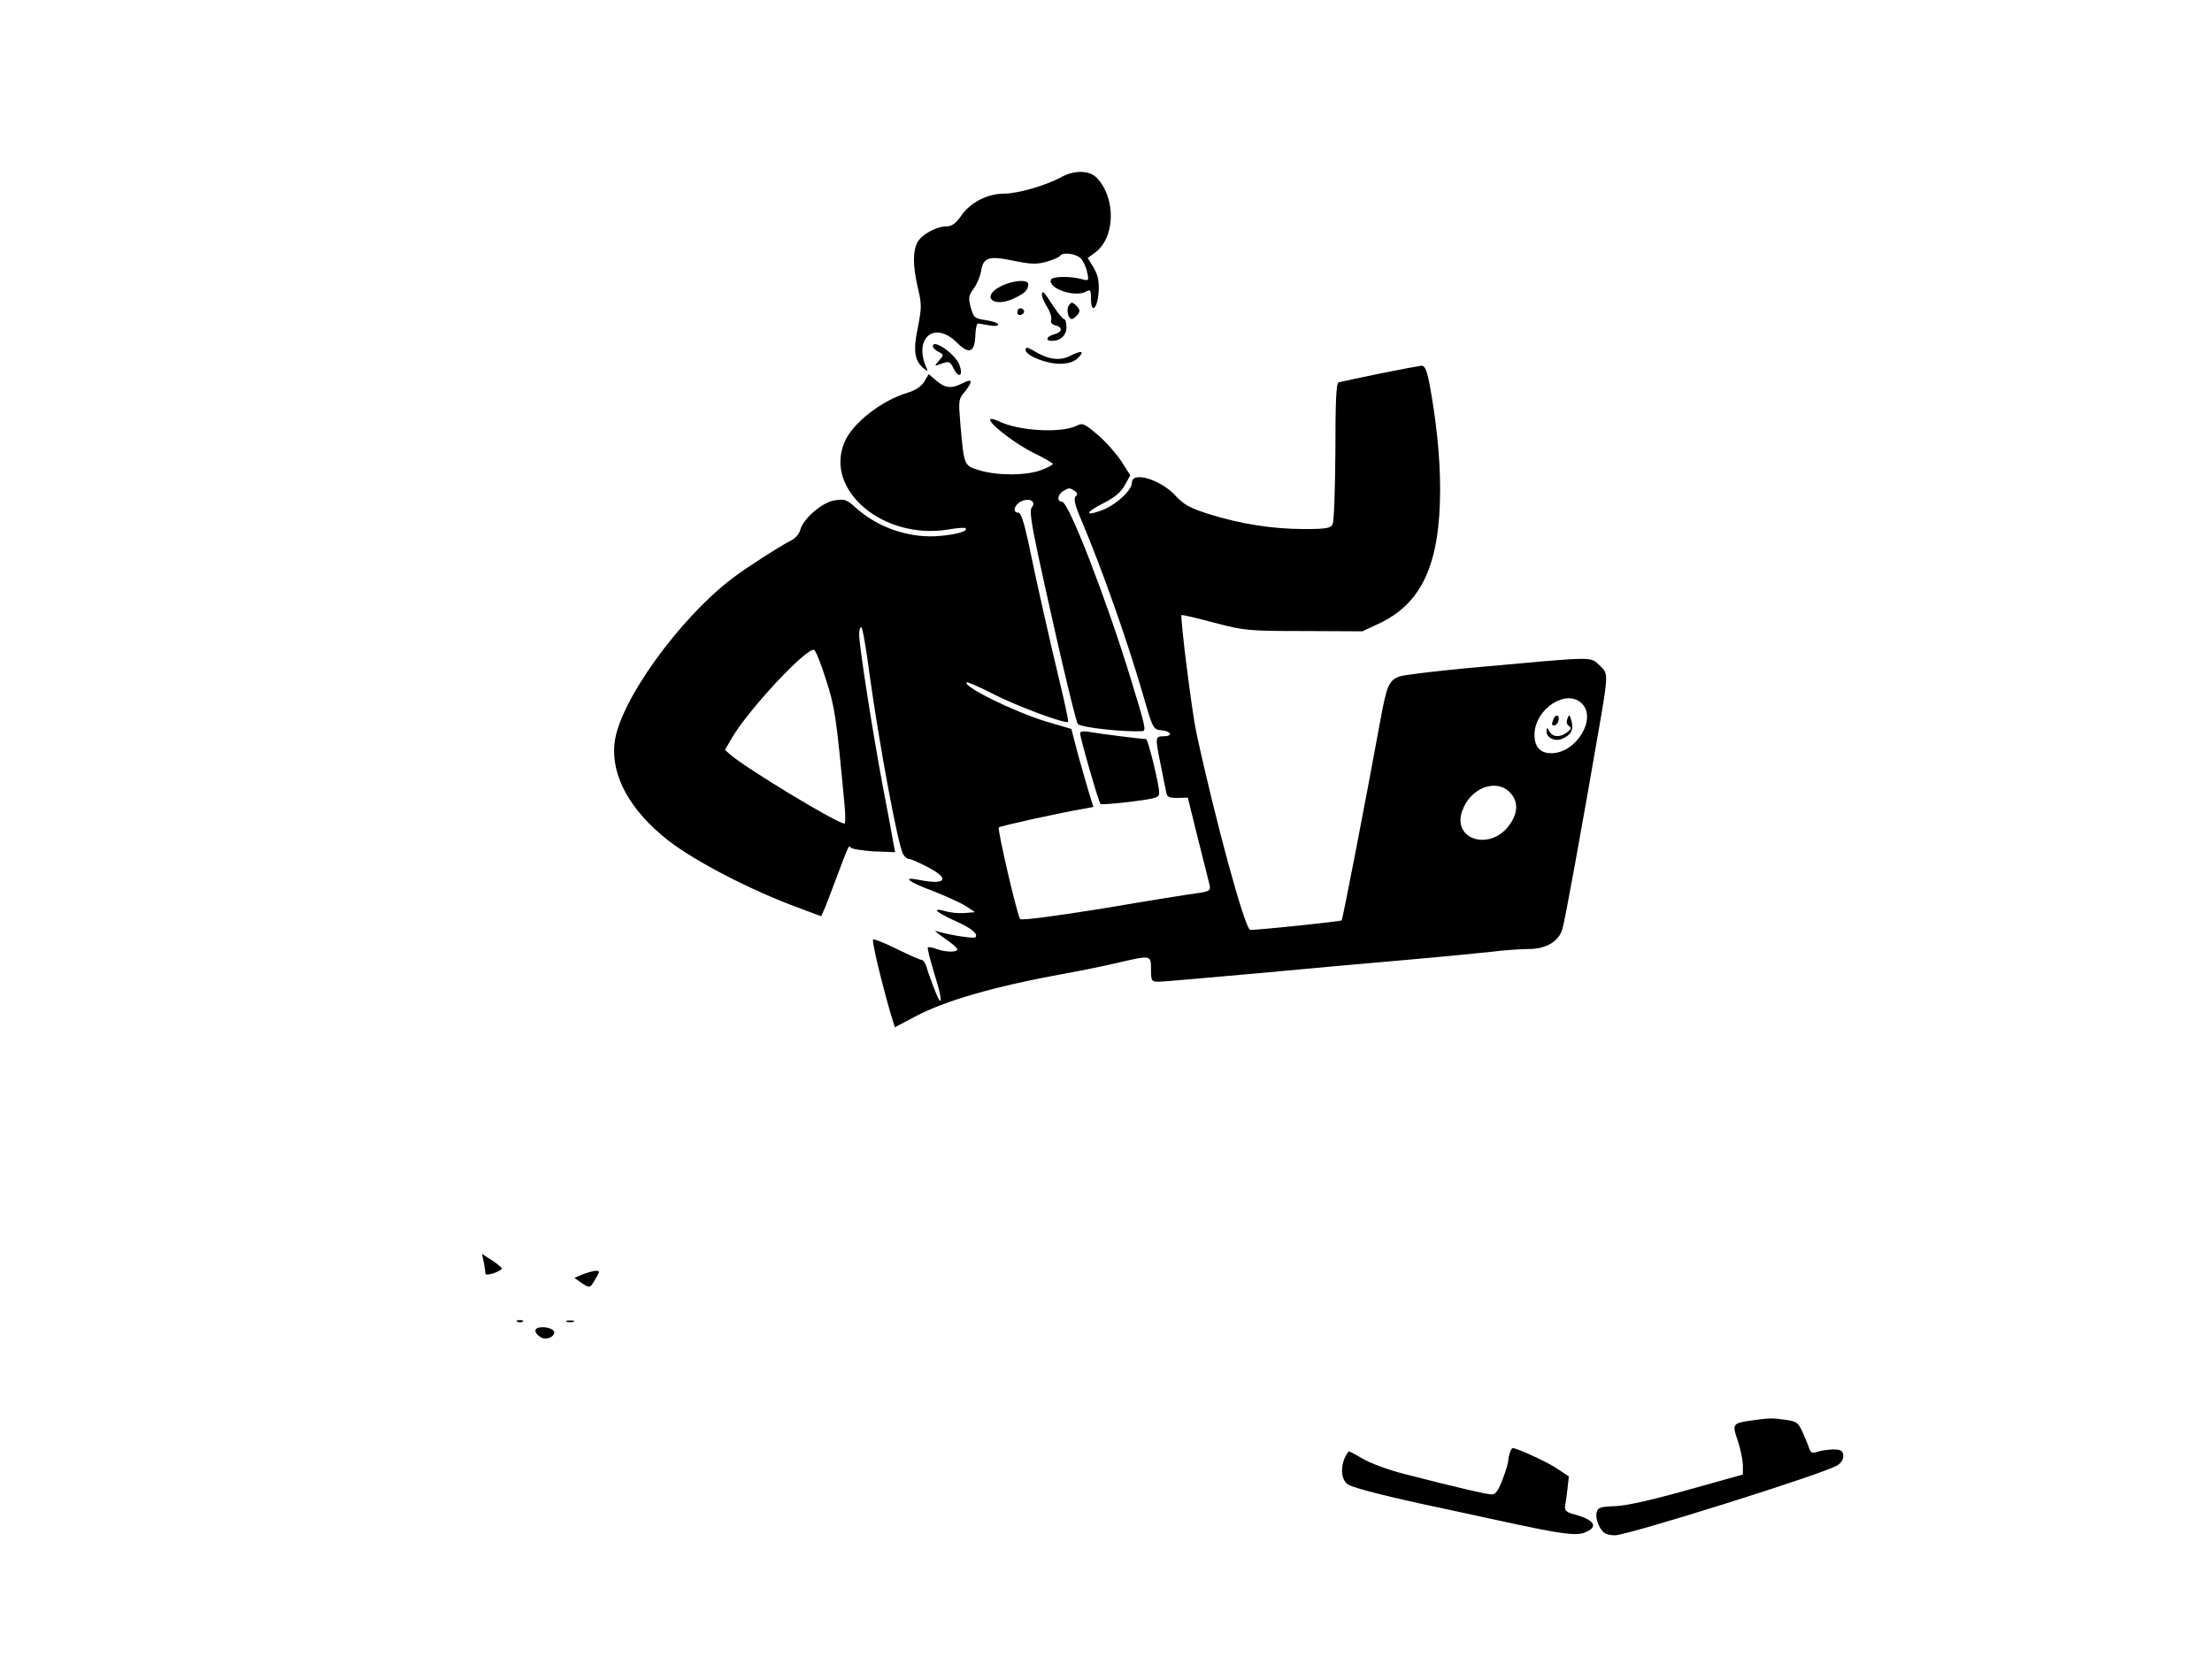 <?xml version="1.0" standalone="no"?>
<!DOCTYPE svg PUBLIC "-//W3C//DTD SVG 20010904//EN"
 "http://www.w3.org/TR/2001/REC-SVG-20010904/DTD/svg10.dtd">
<svg version="1.0" xmlns="http://www.w3.org/2000/svg"
 width="811pt" height="613pt" viewBox="0 0 811 613"
 preserveAspectRatio="xMidYMid meet">

<g transform="translate(0,613) scale(0.1,-0.1)"
fill="#000000" stroke="none">
<path d="M3890 5480 c-55 -30 -158 -60 -208 -60 -61 0 -124 -32 -157 -80 -20
-29 -35 -40 -54 -40 -38 0 -94 -31 -108 -60 -17 -34 -16 -85 2 -165 15 -61 14
-74 0 -147 -18 -85 -12 -122 23 -150 14 -11 15 -10 7 7 -45 108 33 169 113 89
45 -45 66 -37 68 27 1 24 5 43 10 43 5 -1 24 -4 42 -7 17 -4 32 -2 32 3 0 5
-20 12 -45 16 -42 6 -45 9 -56 47 -9 35 -8 43 11 69 12 16 24 45 27 64 8 50
28 57 118 38 64 -13 85 -14 121 -4 25 7 47 17 50 21 9 16 60 9 77 -9 9 -10 20
-33 23 -51 7 -31 6 -32 -22 -24 -43 11 -107 10 -111 -3 -11 -32 87 -65 127
-44 18 10 20 7 20 -25 0 -59 24 -37 28 24 2 40 -2 61 -18 89 l-22 36 26 19
c75 54 79 200 7 275 -27 28 -82 29 -131 2z"/>
<path d="M3667 5079 c-72 -38 -24 -79 51 -43 39 18 52 31 52 52 0 19 -60 14
-103 -9z"/>
<path d="M3820 5048 c0 -7 9 -28 20 -45 11 -18 17 -39 14 -47 -3 -8 3 -16 15
-19 29 -7 26 -25 -4 -33 -28 -7 -34 -24 -9 -24 32 0 54 20 54 50 0 17 -4 30
-9 30 -5 0 -23 23 -41 50 -33 52 -40 58 -40 38z"/>
<path d="M3916 5005 c-6 -17 2 -45 14 -45 4 0 13 7 20 15 10 12 10 18 0 30 -7
8 -16 15 -20 15 -4 0 -10 -7 -14 -15z"/>
<path d="M3730 4985 c0 -9 6 -12 15 -9 8 4 12 10 9 15 -8 14 -24 10 -24 -6z"/>
<path d="M3420 4860 c0 -5 9 -14 21 -20 20 -11 20 -12 2 -32 -18 -21 -18 -21
2 -14 35 13 38 12 52 -17 19 -36 35 -25 21 14 -13 39 -98 99 -98 69z"/>
<path d="M3760 4847 c0 -21 78 -52 128 -51 30 1 50 7 65 22 25 26 13 28 -32 6
-36 -18 -79 -12 -128 18 -26 15 -33 17 -33 5z"/>
<path d="M5058 4760 c-76 -16 -143 -30 -150 -32 -9 -3 -12 -69 -12 -254 -1
-137 -5 -257 -10 -266 -7 -15 -23 -18 -106 -18 -114 0 -235 19 -351 56 -66 21
-89 34 -117 64 -54 61 -162 94 -162 50 0 -29 -62 -85 -115 -103 -62 -22 -54
-4 15 30 38 20 61 39 74 64 l20 36 -33 52 c-19 28 -57 72 -87 97 -46 39 -55
44 -74 34 -57 -30 -218 -21 -292 17 -16 7 -28 9 -28 4 0 -18 96 -91 162 -123
37 -18 68 -36 68 -39 0 -4 -19 -14 -43 -23 -54 -20 -157 -21 -225 -1 -58 18
-57 14 -71 170 -7 86 -7 91 16 118 31 39 29 51 -7 32 -41 -21 -64 -19 -97 9
l-28 24 -16 -27 c-10 -17 -32 -32 -58 -40 -99 -29 -206 -113 -235 -183 -74
-176 143 -358 379 -320 33 6 62 8 65 5 10 -10 -27 -22 -91 -28 -109 -11 -227
28 -309 101 -36 33 -43 35 -81 29 -46 -8 -114 -67 -125 -108 -3 -14 -18 -31
-32 -38 -43 -22 -163 -99 -212 -136 -200 -150 -422 -460 -437 -609 -13 -120
58 -247 197 -356 99 -77 304 -183 478 -247 l83 -31 16 37 c8 21 28 72 43 113
42 111 42 112 49 102 3 -5 41 -11 84 -14 l79 -3 -5 25 c-2 14 -20 111 -40 215
-39 208 -87 517 -87 559 0 14 3 26 8 26 4 0 18 -78 30 -172 35 -253 103 -622
123 -660 6 -10 15 -18 22 -18 7 0 37 -13 67 -29 86 -44 69 -68 -33 -47 -62 12
-36 -8 55 -42 46 -18 99 -42 118 -54 l35 -23 -37 -3 c-21 -2 -53 1 -73 7 -52
14 -33 -4 35 -35 61 -27 88 -49 76 -61 -6 -6 -100 9 -144 23 -9 4 4 -8 30 -26
27 -18 48 -36 48 -41 0 -12 -43 -11 -76 1 -15 6 -29 8 -32 6 -3 -3 9 -48 25
-101 32 -100 28 -132 -5 -42 -11 28 -23 62 -26 75 -4 12 -12 22 -17 22 -5 0
-46 18 -91 40 -44 22 -84 38 -87 35 -5 -6 30 -153 65 -274 l15 -48 72 38 c112
60 293 112 557 160 58 10 143 28 190 39 121 28 120 28 120 -25 0 -42 2 -45 28
-45 15 0 173 14 352 30 179 17 429 39 555 50 127 11 268 25 315 30 47 6 108
10 135 10 63 0 109 27 123 72 9 28 68 351 143 786 24 144 24 154 -3 179 -42
37 0 37 -488 -7 -124 -12 -236 -25 -250 -31 -38 -14 -46 -35 -69 -160 -53
-290 -138 -730 -142 -734 -4 -4 -301 -35 -335 -35 -19 0 -129 404 -198 725
-16 74 -60 424 -54 430 1 1 55 -11 118 -28 111 -29 123 -31 330 -31 l215 -1
60 28 c159 74 225 220 225 494 0 120 -15 261 -41 396 -9 42 -16 57 -28 56 -9
-1 -78 -14 -153 -29z m-1118 -430 c11 -7 12 -12 4 -20 -9 -9 -3 -33 23 -93 73
-173 165 -433 223 -632 37 -129 38 -130 69 -133 37 -4 42 -22 6 -22 -30 0 -30
-4 -9 -107 9 -43 17 -87 20 -99 3 -17 11 -20 41 -20 l38 1 37 -150 c21 -82 40
-160 43 -171 4 -19 -1 -23 -43 -29 -26 -3 -182 -28 -346 -56 -181 -29 -302
-45 -306 -39 -12 19 -84 330 -78 336 6 5 216 52 310 68 l37 7 -15 47 c-8 26
-26 90 -41 143 l-25 96 -92 27 c-118 36 -307 129 -292 144 3 2 45 -16 94 -41
84 -44 269 -113 278 -104 2 2 -11 66 -30 143 -40 168 -86 371 -116 517 -16 73
-27 107 -36 107 -24 0 -15 30 11 42 31 14 56 -2 37 -24 -7 -10 -1 -55 23 -168
68 -315 139 -618 147 -625 13 -13 168 -30 236 -26 15 1 13 12 -45 201 -89 289
-225 640 -249 640 -20 0 -17 27 4 39 21 13 23 13 42 1z m-912 -691 c33 -102
38 -136 68 -456 4 -40 4 -73 0 -73 -26 0 -350 196 -415 250 l-23 20 26 45 c62
105 273 331 301 322 5 -2 25 -50 43 -108z m2772 -89 c55 -55 -20 -180 -110
-182 -43 -1 -65 23 -64 71 3 93 118 167 174 111z m-265 -325 c31 -31 32 -72 2
-116 -69 -103 -217 -60 -175 50 30 82 123 117 173 66z"/>
<path d="M3960 3441 c0 -16 68 -253 75 -259 2 -3 52 1 110 8 94 12 105 15 105
33 0 30 -41 197 -48 197 -18 0 -176 20 -207 26 -24 4 -35 2 -35 -5z"/>
<path d="M5696 3494 c-8 -21 -8 -24 3 -24 12 0 22 28 12 35 -5 3 -12 -2 -15
-11z"/>
<path d="M5747 3495 c-5 -11 -3 -22 5 -27 10 -6 9 -12 -6 -23 -26 -20 -53 -19
-65 3 -10 16 -10 16 -11 0 0 -23 30 -38 55 -28 34 13 45 33 37 65 -7 25 -9 27
-15 10z"/>
<path d="M1774 1500 c3 -18 6 -36 6 -41 0 -4 14 -3 30 2 17 6 30 14 30 17 0 4
-17 18 -37 31 l-36 23 7 -32z"/>
<path d="M2136 1457 l-30 -13 24 -17 c32 -22 33 -22 53 13 17 29 17 30 0 30
-10 -1 -31 -7 -47 -13z"/>
<path d="M1898 1283 c7 -3 16 -2 19 1 4 3 -2 6 -13 5 -11 0 -14 -3 -6 -6z"/>
<path d="M2078 1283 c6 -2 18 -2 25 0 6 3 1 5 -13 5 -14 0 -19 -2 -12 -5z"/>
<path d="M1977 1262 c-21 -4 -18 -21 6 -36 18 -11 49 0 49 19 -1 12 -32 22
-55 17z"/>
<path d="M6420 921 c-68 -10 -70 -13 -49 -73 10 -29 18 -69 19 -89 l0 -36
-204 -57 c-132 -37 -225 -58 -265 -59 -54 -2 -63 -5 -67 -23 -6 -23 10 -63 30
-76 6 -4 22 -8 36 -8 48 0 771 227 817 257 15 10 23 24 21 37 -2 17 -10 21
-38 21 -19 -1 -45 -4 -58 -9 -17 -6 -23 -3 -28 11 -3 10 -14 36 -24 59 -17 38
-22 42 -66 48 -51 7 -57 6 -124 -3z"/>
<path d="M5536 804 c-3 -9 -6 -22 -6 -29 0 -8 -9 -39 -21 -70 -15 -40 -26 -55
-39 -55 -19 0 -127 25 -325 76 -55 14 -122 39 -149 55 -27 16 -50 28 -51 27
-32 -39 -33 -103 -2 -122 21 -13 155 -47 341 -86 50 -11 154 -33 231 -50 213
-46 264 -53 297 -39 49 20 35 45 -37 65 -31 8 -39 15 -37 30 2 10 6 40 9 65
l5 45 -48 32 c-40 25 -143 72 -158 72 -2 0 -7 -7 -10 -16z"/>
</g>
</svg>
